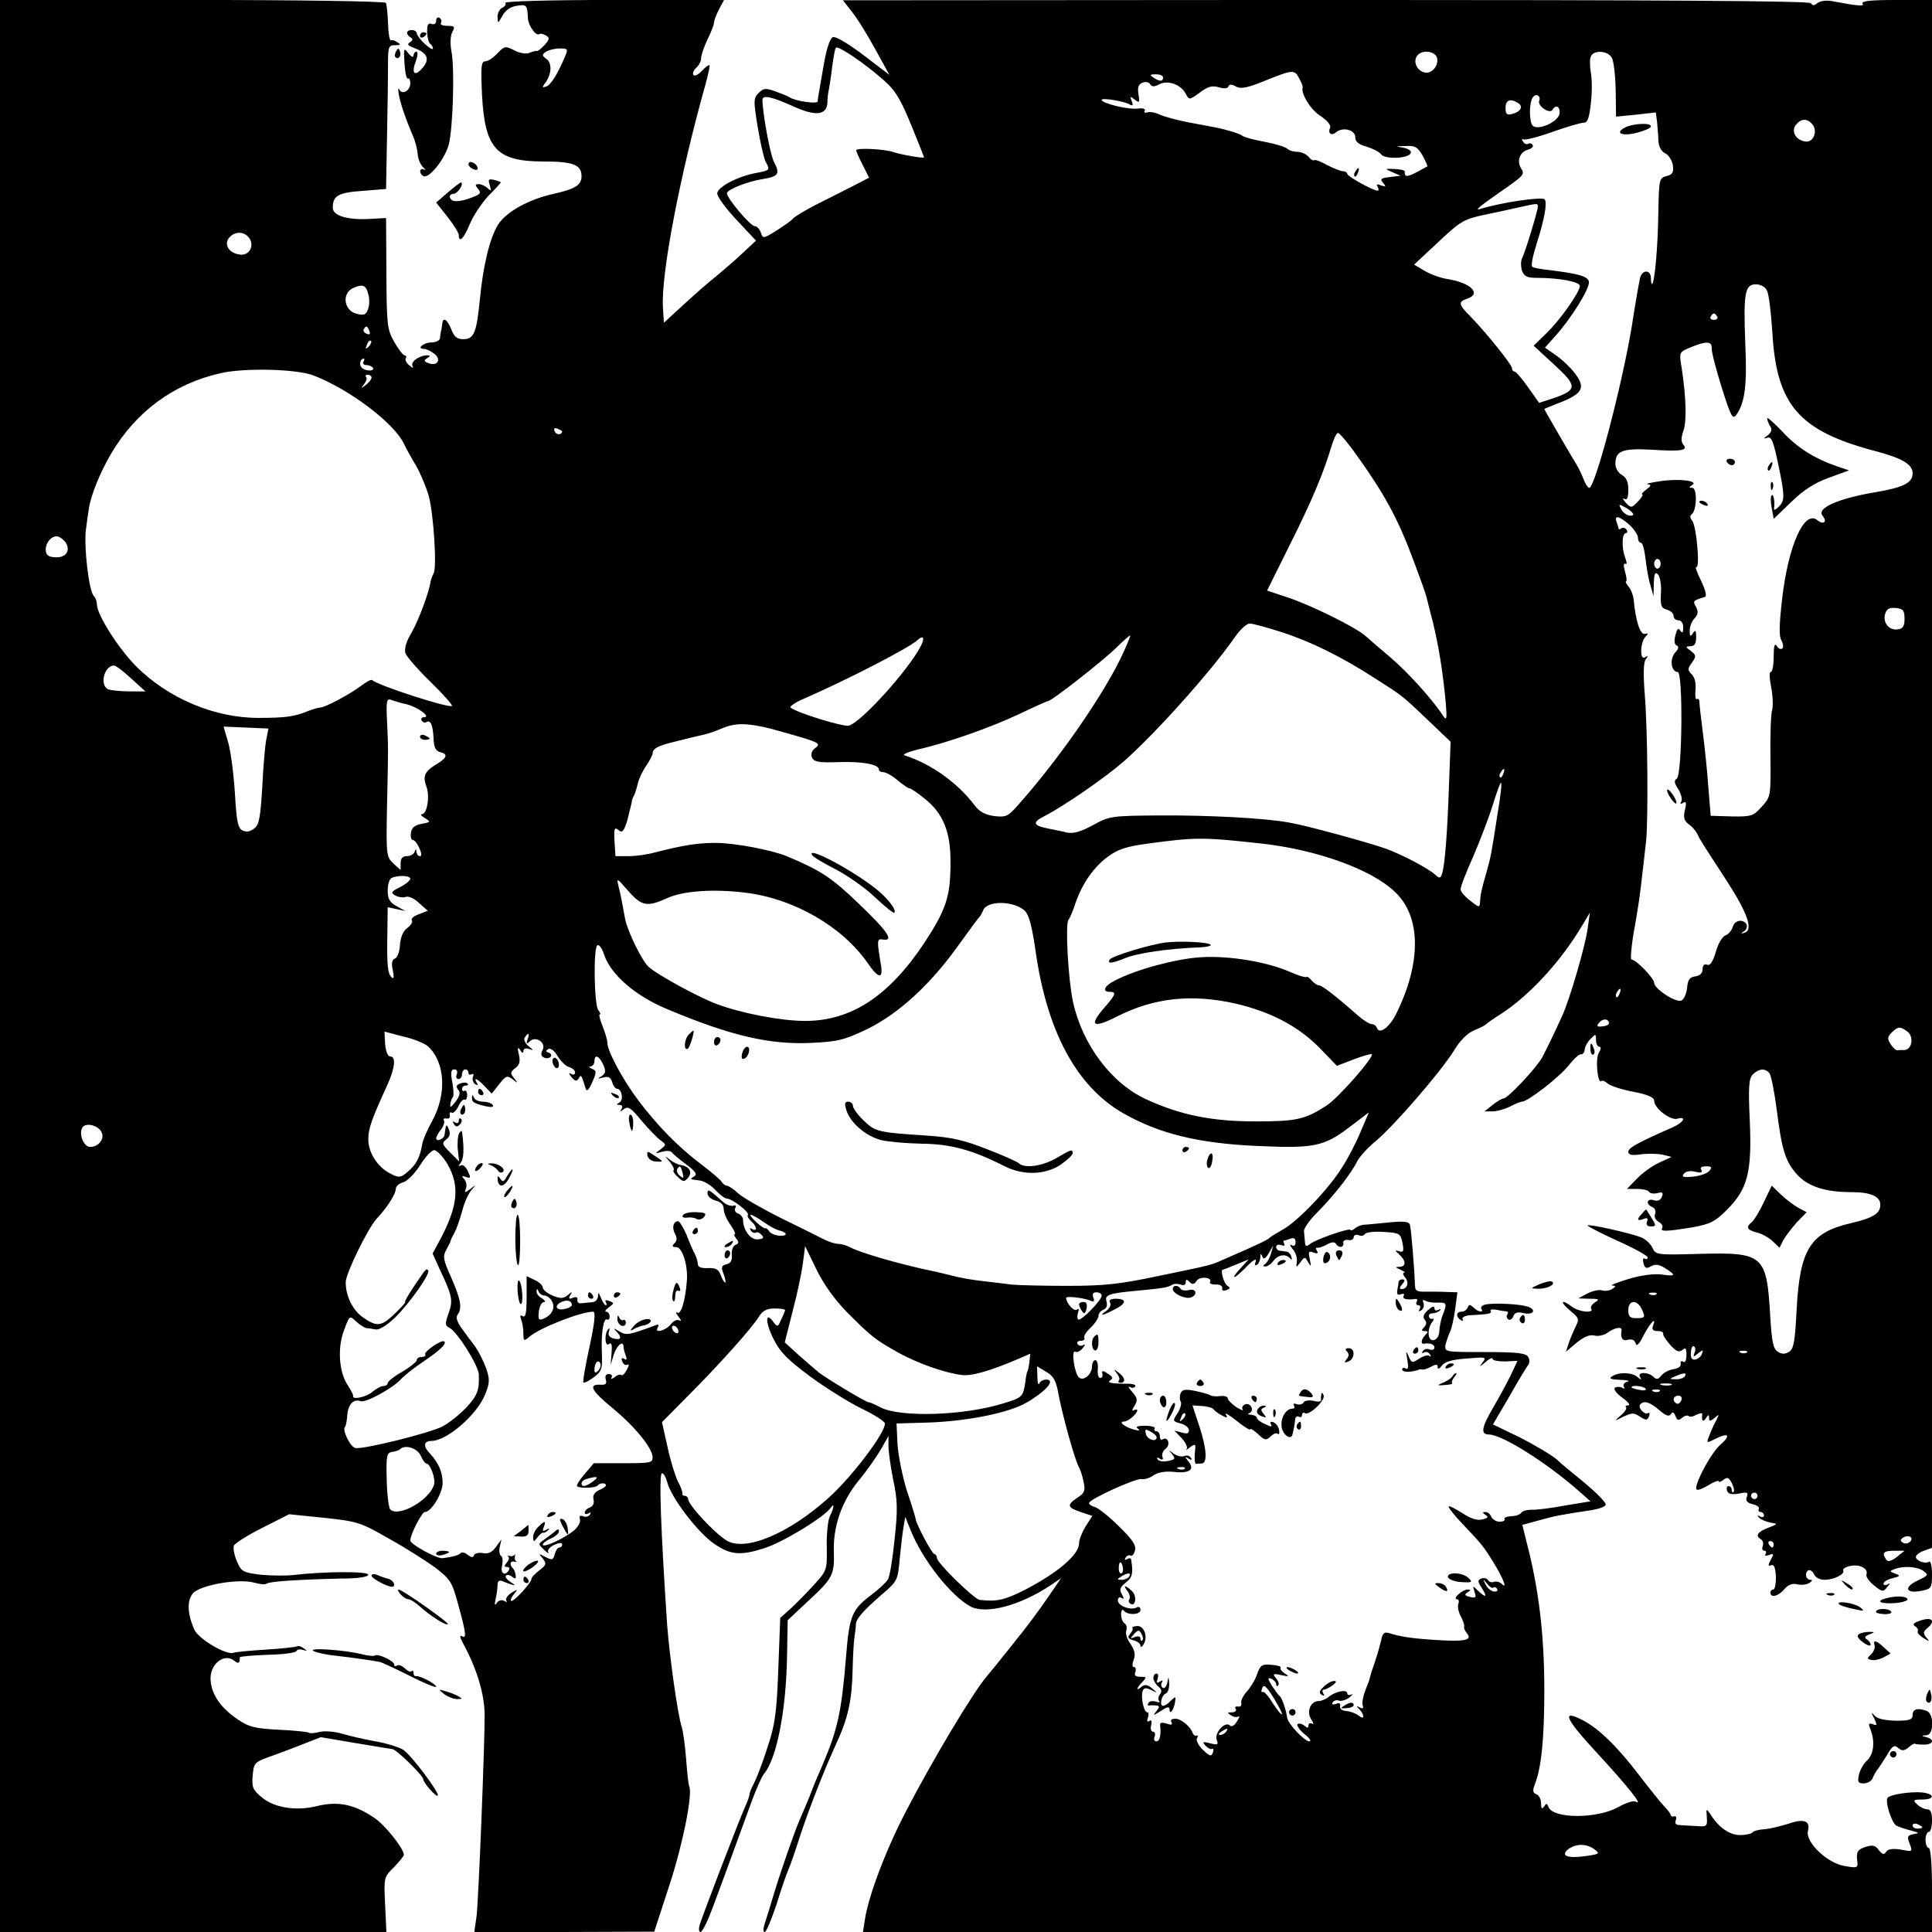 <?xml version="1.0" standalone="no"?>
<!DOCTYPE svg PUBLIC "-//W3C//DTD SVG 20010904//EN"
 "http://www.w3.org/TR/2001/REC-SVG-20010904/DTD/svg10.dtd">
<svg version="1.0" xmlns="http://www.w3.org/2000/svg"
 width="598pt" height="598pt" viewBox="0 0 598 598"
 preserveAspectRatio="xMidYMid meet">
<g transform="translate(0,598) scale(0.1,-0.1)"
fill="#000000" stroke="none">
<path d="M0 2990 l0 -2990 598 0 598 0 -4 85 c-4 83 -4 85 27 115 17 18 31 35
31 39 0 19 -58 92 -91 114 -63 43 -114 53 -181 36 -64 -15 -130 -4 -168 28
-27 22 -31 31 -28 66 3 38 6 42 43 56 22 8 69 25 104 39 l64 25 106 -18 c58
-10 111 -18 116 -19 12 -1 95 -82 95 -93 1 -12 40 -56 45 -51 7 7 -82 126
-107 142 -13 8 -51 20 -85 26 -34 6 -82 17 -105 24 -24 7 -55 9 -70 5 -15 -4
-29 -5 -32 -2 -2 2 -44 7 -93 9 -75 4 -94 9 -127 32 -52 35 -80 75 -84 119 -5
50 41 89 74 62 12 -10 17 -7 16 11 0 3 39 6 86 8 48 1 88 6 90 12 2 5 11 6 20
3 14 -4 14 -3 2 5 -8 6 -17 9 -21 6 -4 -2 -47 -7 -96 -10 -48 -3 -94 -7 -101
-10 -23 -7 -107 43 -120 71 -22 49 -24 90 -5 113 22 26 142 47 191 33 17 -5
33 -6 37 -3 7 7 99 13 232 16 51 0 83 5 83 12 0 11 -139 10 -231 -1 -26 -3
-73 -2 -104 1 -53 7 -58 9 -72 42 -8 19 -12 40 -9 48 3 7 42 32 88 55 l83 42
108 -11 c103 -11 113 -14 200 -64 51 -28 115 -69 144 -90 48 -37 52 -44 72
-117 24 -88 26 -105 10 -95 -7 4 -5 -6 4 -22 42 -77 66 -155 67 -219 1 -84
-19 -582 -25 -627 l-7 -48 278 0 279 1 48 147 c42 129 72 283 60 304 -2 4 -6
40 -9 80 -3 40 -9 87 -14 103 -13 40 -38 222 -45 315 -20 299 -26 470 -16 470
5 0 12 -12 16 -27 11 -47 95 -157 145 -191 51 -35 81 -38 156 -14 57 18 187
97 206 126 12 17 9 -3 -3 -26 -6 -11 -11 -54 -10 -95 1 -73 1 -74 -41 -120
-24 -26 -56 -59 -73 -74 l-30 -27 -6 -159 c-5 -134 -10 -171 -33 -240 -14 -45
-33 -94 -41 -110 -8 -15 -15 -32 -15 -36 0 -5 -6 -23 -14 -40 -18 -40 -131
-334 -140 -364 -4 -13 -3 -23 2 -23 6 0 22 33 37 73 42 112 90 245 120 327 15
41 33 82 40 90 39 46 68 195 71 360 l2 115 64 60 c75 69 81 81 79 151 -3 78
24 156 75 219 25 30 56 74 70 98 l24 42 0 -32 c0 -17 7 -65 15 -105 13 -61 14
-90 4 -182 -6 -60 -15 -117 -21 -125 -5 -9 -27 -29 -49 -46 -62 -46 -70 -66
-80 -189 -14 -174 -26 -229 -74 -341 -12 -27 -30 -70 -39 -95 -10 -25 -23 -54
-28 -66 -15 -33 -57 -152 -82 -234 -12 -41 -26 -85 -30 -97 -4 -13 -4 -23 1
-23 5 0 21 39 37 87 15 49 32 97 37 108 5 11 20 54 33 95 28 86 76 209 113
290 38 81 50 137 52 231 1 46 4 93 6 104 2 11 4 28 4 37 1 17 20 40 82 94 47
40 48 43 54 111 3 32 8 74 11 93 l6 35 16 -40 c37 -93 126 -206 187 -238 48
-24 151 3 245 65 l34 23 -34 -50 c-31 -46 -82 -114 -105 -141 -5 -7 -21 -27
-35 -44 -14 -18 -39 -49 -56 -69 -40 -46 -169 -261 -249 -416 -62 -118 -117
-263 -128 -337 l-6 -38 1655 0 1654 0 0 130 c0 80 -4 130 -10 130 -5 0 -10 11
-10 25 0 14 5 25 10 25 6 0 10 16 10 35 0 25 -4 35 -16 35 -8 0 -22 7 -30 15
-14 13 -12 15 15 15 41 0 40 18 -1 22 -34 3 -95 -6 -105 -16 -10 -9 12 -79 27
-87 8 -4 29 -11 45 -15 26 -7 27 -8 8 -11 -19 -4 -21 -8 -12 -30 9 -25 9 -25
-27 -18 -26 4 -40 2 -46 -7 -7 -10 -11 -9 -23 6 -11 15 -19 16 -42 9 -23 -8
-27 -15 -25 -38 4 -27 3 -28 -37 -21 -55 8 -124 75 -115 109 8 32 -13 39 -64
21 -23 -7 -55 -15 -72 -16 -17 -1 -34 -6 -36 -10 -3 -4 -20 -8 -38 -8 -33 0
-67 24 -93 66 -12 17 -12 16 -10 -11 2 -28 0 -30 -33 -27 -19 1 -43 2 -52 3
-11 0 -15 6 -11 15 3 8 1 14 -5 12 -5 -2 -10 0 -11 5 -1 4 -9 15 -19 25 -10
10 -45 54 -79 98 -66 87 -125 144 -173 169 -69 36 -57 7 46 -104 95 -103 143
-164 116 -147 -6 3 -30 -4 -54 -18 -66 -36 -201 -36 -215 1 -5 12 -7 12 -14 1
-6 -9 -9 -6 -9 10 0 12 -6 25 -14 28 -12 5 -13 11 -5 32 20 51 29 142 29 290
0 171 -17 315 -55 459 l-13 53 51 14 c50 14 71 18 165 32 23 4 42 11 42 17 0
9 -37 45 -93 90 -15 12 -42 34 -59 50 -18 15 -69 45 -114 68 l-83 40 51 87
c27 48 54 92 58 97 5 6 5 17 0 25 -7 12 -35 15 -134 15 -123 0 -125 0 -122 22
3 12 9 30 14 40 5 10 12 42 16 70 l7 53 -33 1 c-18 1 -48 1 -65 1 -25 -1 -33
3 -33 16 -2 53 -12 179 -16 191 -3 10 -19 12 -67 7 -34 -3 -69 -7 -77 -7 -8
-1 -21 -6 -27 -12 -7 -5 -13 -7 -13 -4 0 8 -110 -30 -126 -44 -11 -9 -14 -7
-15 7 -1 11 -2 26 -3 34 0 8 17 33 39 55 51 51 107 122 125 159 8 16 34 44 57
63 57 47 202 215 242 279 20 34 43 56 64 65 17 7 34 15 37 19 3 3 24 18 48 33
87 57 184 162 249 272 l24 40 -7 -50 c-7 -52 -55 -218 -79 -270 -25 -55 -47
-100 -61 -127 -17 -32 -107 -128 -120 -128 -5 0 -20 -9 -34 -20 l-25 -20 25 0
c14 0 38 7 54 15 15 8 32 15 37 15 18 0 118 78 144 112 16 20 33 36 39 35 5
-1 10 5 11 14 0 8 8 23 18 33 16 17 17 16 17 -3 0 -12 5 -21 10 -21 6 0 6 -7
-1 -18 -12 -18 -4 -100 8 -88 3 3 11 -1 18 -7 7 -7 42 -19 79 -26 47 -9 66
-18 66 -28 0 -23 49 -61 71 -56 31 9 21 -11 -13 -26 -109 -48 -138 -64 -138
-76 0 -10 11 -12 39 -8 22 3 52 2 67 -1 l28 -7 -39 -18 c-22 -10 -53 -33 -69
-50 l-30 -31 32 0 c17 0 33 -4 36 -9 3 -5 15 -7 26 -4 16 4 19 2 14 -11 -4
-11 -13 -15 -25 -11 -22 7 -26 -13 -5 -21 8 -3 12 -12 9 -21 -4 -9 1 -19 11
-25 9 -5 14 -13 11 -19 -8 -12 14 -11 93 2 56 10 71 18 107 54 64 64 78 116
71 275 -5 108 -3 132 10 145 19 18 38 19 51 3 5 -7 15 -57 22 -110 16 -128 27
-162 62 -202 33 -38 88 -56 169 -56 60 0 90 -13 90 -39 0 -27 -22 -41 -91 -57
-126 -29 -158 -81 -168 -267 -5 -99 -9 -122 -23 -131 -13 -8 -23 -8 -35 0 -15
9 -19 31 -24 115 -11 184 -21 193 -217 188 -134 -4 -137 -3 -147 18 -5 12 -21
27 -35 33 -33 13 -161 42 -166 37 -2 -2 39 -23 91 -47 52 -23 95 -47 95 -52 0
-5 -4 -7 -9 -4 -5 4 -7 -3 -4 -14 4 -16 9 -18 24 -9 14 7 25 5 44 -7 34 -22
32 -25 -12 -19 -23 3 -64 -2 -103 -14 -36 -11 -58 -20 -50 -20 13 -1 13 -2 0
-11 -8 -5 -23 -7 -32 -4 -9 3 -30 -2 -45 -10 l-28 -15 35 -1 c29 0 32 -2 17
-11 -9 -6 -15 -14 -12 -20 10 -15 -38 -10 -59 6 -34 26 -39 16 -7 -11 29 -24
30 -27 17 -52 -7 -15 -17 -38 -21 -51 l-8 -25 33 28 c23 18 40 26 55 22 12 -3
30 1 41 9 20 15 45 20 43 8 -4 -25 3 -35 20 -30 13 3 21 -1 24 -12 2 -10 11
-2 25 27 21 40 41 59 28 27 -4 -10 1 -15 14 -15 11 0 19 -3 18 -8 -2 -4 8 -19
21 -34 19 -21 27 -25 38 -17 10 9 13 6 13 -15 0 -16 -4 -25 -10 -21 -6 4 -9 1
-8 -7 2 -7 -8 -14 -22 -16 -14 -2 -31 -11 -38 -20 -9 -12 -15 -13 -24 -4 -16
16 -51 16 -42 0 6 -10 4 -10 -7 -1 -15 15 -58 17 -79 3 -11 -7 -5 -10 25 -11
22 -1 32 -3 22 -6 -9 -2 -14 -9 -11 -15 4 -7 2 -8 -4 -4 -7 4 -17 4 -23 1 -6
-4 3 -17 22 -31 18 -13 27 -24 19 -24 -7 0 -11 -3 -7 -6 3 -4 -4 -15 -16 -25
-22 -19 -22 -19 8 -4 26 12 32 13 51 0 19 -12 23 -12 28 1 3 8 2 13 -3 10 -11
-7 -33 18 -24 27 12 13 30 7 59 -18 20 -17 30 -21 36 -12 5 8 9 6 14 -6 5 -14
9 -15 20 -6 8 7 17 9 21 6 3 -4 14 -2 24 4 11 5 19 6 18 2 -3 -20 2 -27 11
-13 8 12 10 12 10 1 0 -11 3 -11 17 0 15 13 15 12 5 -8 -7 -12 -16 -33 -21
-46 -10 -25 -10 -25 20 -10 40 20 47 10 14 -19 -26 -22 -75 -110 -75 -135 0
-8 12 -5 35 8 19 12 35 18 35 14 0 -4 6 -2 14 4 12 10 17 8 26 -9 6 -12 9 -24
6 -28 -3 -3 -6 0 -6 6 0 7 -4 12 -10 12 -5 0 -7 -7 -4 -15 4 -10 15 -12 37 -8
25 5 29 4 24 -10 -5 -12 1 -19 18 -23 14 -3 22 -10 19 -15 -3 -5 0 -9 5 -9 6
0 11 -5 11 -11 0 -5 -6 -7 -12 -3 -9 5 -10 4 -3 -4 6 -6 21 -12 35 -15 24 -4
24 -4 -7 -16 -34 -13 -41 -25 -22 -36 6 -4 8 -13 5 -21 -3 -8 -1 -14 5 -14 6
0 7 -4 4 -10 -4 -6 1 -7 11 -3 14 5 15 3 5 -15 -9 -17 -9 -21 1 -17 9 4 13 -7
15 -35 0 -22 -3 -40 -8 -40 -5 0 -9 -4 -9 -10 0 -17 25 -11 43 11 12 14 26 19
40 15 12 -3 29 -1 37 4 10 7 11 10 3 10 -7 0 -13 7 -13 15 0 8 5 15 10 15 6 0
13 -7 16 -15 4 -8 17 -15 31 -15 30 0 65 18 58 29 -2 5 8 11 23 14 29 6 56 -9
49 -27 -2 -6 8 -21 23 -33 26 -21 29 -21 41 -6 10 12 10 15 2 9 -7 -4 -13 -3
-13 2 0 6 12 13 28 17 24 6 25 8 8 14 -18 7 -18 8 -2 14 28 11 71 8 90 -6 16
-12 14 -14 -20 -30 -43 -21 -35 -41 14 -31 30 6 32 9 32 51 0 24 -4 42 -9 39
-12 -8 -41 3 -41 15 0 5 11 14 25 19 l25 9 0 2396 0 2395 -111 0 c-75 0 -108
-3 -104 -11 7 -10 -12 -8 -98 8 -15 2 -34 0 -42 -7 -9 -8 -15 -8 -20 0 -4 7
-453 10 -1501 10 l-1495 -1 29 -37 c16 -20 48 -72 72 -116 l43 -78 -80 61
c-46 35 -86 59 -95 56 -9 -4 -19 -34 -27 -78 -7 -40 -14 -81 -16 -92 -2 -11
-4 -24 -4 -29 -1 -9 -68 1 -86 12 -5 4 -26 12 -45 19 -30 11 -37 10 -52 -5
-16 -16 -16 -24 -3 -104 8 -48 19 -96 24 -107 15 -28 15 -28 -26 -36 -58 -10
-123 -44 -123 -64 0 -10 27 -47 60 -82 l60 -64 -43 -40 c-23 -22 -60 -53 -80
-70 -21 -16 -66 -56 -100 -87 l-62 -57 -3 46 c-7 100 52 409 132 693 8 30 14
56 12 58 -2 2 -13 -6 -24 -18 -11 -12 -23 -17 -26 -12 -3 5 1 15 9 22 8 7 15
20 15 29 0 10 9 36 20 59 11 22 20 46 20 52 0 6 7 24 15 40 l16 30 -341 0
c-198 0 -339 -4 -336 -9 3 -5 -1 -11 -9 -15 -8 -3 -15 -16 -15 -28 1 -22 1
-22 15 3 9 17 25 28 45 31 30 5 32 2 34 -38 1 -23 24 -56 35 -50 4 3 13 1 21
-4 12 -7 11 -12 -4 -29 -10 -11 -21 -20 -25 -19 -3 1 -13 -2 -23 -6 -9 -4 -29
-1 -46 8 -28 14 -30 14 -52 -9 -13 -14 -30 -25 -38 -25 -13 0 -14 -17 -10
-105 9 -166 45 -205 191 -205 90 0 117 -10 117 -45 0 -28 -19 -40 -86 -55 -77
-17 -146 -55 -172 -95 -26 -41 -47 -128 -57 -235 -10 -100 -18 -120 -51 -120
-19 0 -28 7 -37 30 -12 31 -26 40 -28 18 -1 -7 -2 -17 -4 -23 -1 -5 -3 -16 -3
-22 -1 -7 -13 -13 -26 -13 -25 0 -48 -20 -24 -20 7 0 22 -7 32 -15 24 -18 9
-40 -18 -29 -14 5 -15 9 -4 15 11 7 11 9 0 9 -24 0 -53 -21 -45 -33 4 -7 0 -7
-10 2 -9 7 -14 17 -11 22 3 5 1 9 -4 9 -4 0 -19 19 -32 42 -22 39 -23 52 -24
212 l-1 171 -56 -3 c-66 -3 -109 11 -109 35 0 37 17 47 92 52 l73 6 3 165 c2
91 3 191 3 223 0 52 2 57 22 57 17 0 19 2 7 9 -8 6 -17 8 -20 6 -4 -2 -8 21
-9 52 -1 31 -4 60 -7 64 -3 5 -273 9 -600 9 l-594 0 0 -2990z m2735 2742 c36
-31 52 -58 85 -138 22 -54 40 -99 40 -101 0 -4 -70 8 -94 16 -27 10 -116 14
-116 6 0 -3 9 -24 20 -45 l20 -40 -52 -27 c-29 -15 -80 -40 -113 -57 -33 -17
-64 -36 -70 -42 -5 -7 -29 -23 -52 -38 -40 -25 -42 -25 -48 -6 -4 11 -12 20
-19 20 -13 0 -86 86 -86 102 0 11 65 37 112 44 48 8 53 16 34 52 -12 22 -36
153 -36 193 0 16 28 10 93 -19 71 -33 106 -29 108 10 0 13 2 32 5 43 2 11 7
43 10 70 4 28 8 53 11 57 5 9 87 -46 148 -100z m-987 71 c-24 -56 -44 -87 -58
-91 -12 -4 -12 -2 -4 9 21 27 24 62 6 76 -15 11 -15 14 -2 23 8 5 27 10 42 10
26 0 27 -1 16 -27z m2699 1 c8 -22 -10 -49 -32 -49 -10 0 -22 7 -28 16 -15 24
-1 49 28 49 15 0 28 -7 32 -16z m542 -3 c6 -10 11 -56 12 -101 l1 -81 62 6 61
7 4 -29 c1 -15 4 -41 4 -58 1 -19 9 -34 22 -40 11 -6 21 -23 23 -37 3 -22 -2
-29 -20 -33 -22 -6 -23 -10 -25 -108 -1 -106 -11 -218 -19 -226 -2 -2 -4 5 -4
17 0 29 -28 28 -34 0 -3 -13 -15 -81 -26 -153 -32 -188 -113 -495 -131 -495
-4 0 -12 12 -18 28 -6 15 -15 34 -20 42 -14 22 -101 172 -101 174 0 1 23 10
51 21 68 27 77 46 44 89 -14 19 -41 44 -60 57 l-33 23 33 37 c48 53 107 148
103 167 -3 17 -33 25 -122 36 -27 3 -51 7 -53 10 -5 4 1 32 13 71 24 74 34
129 25 138 -9 9 -136 -10 -200 -30 -17 -5 -3 7 57 49 81 56 82 58 70 77 -14
23 -4 51 22 58 11 3 17 9 14 14 -3 5 -9 7 -14 4 -5 -3 -12 0 -16 7 -4 7 -4 10
0 7 4 -4 44 6 89 22 45 16 89 29 98 29 13 0 18 14 23 60 4 33 4 75 0 95 -3 19
-4 42 0 50 8 21 53 19 65 -4z m-968 -63 c7 -13 12 -25 11 -28 -6 -19 24 -69
54 -88 21 -14 34 -29 31 -37 -8 -18 4 -27 19 -14 21 17 59 7 59 -16 0 -14 10
-22 35 -29 19 -6 40 -16 45 -24 13 -16 87 -13 92 5 2 6 -8 13 -24 16 -25 4
-24 4 7 5 29 2 38 -3 53 -29 10 -18 16 -33 15 -34 -2 -1 -18 -10 -35 -19 -29
-15 -36 -14 -35 4 0 3 -14 6 -31 7 -32 1 -32 1 -7 -10 l25 -11 -33 -4 c-28 -3
-31 -6 -21 -18 10 -12 9 -13 -6 -8 -13 5 -16 4 -11 -4 4 -7 4 -12 0 -12 -14 0
-94 44 -94 52 0 4 -6 8 -13 8 -7 0 -29 9 -49 19 -19 11 -38 18 -40 15 -3 -2
-11 2 -18 11 -7 8 -22 15 -34 15 -12 0 -26 4 -32 10 -5 5 -37 15 -69 21 -33 6
-64 14 -70 19 -9 7 -49 19 -85 26 -8 2 -44 8 -80 15 -36 7 -76 18 -90 24 -14
7 -31 10 -39 7 -8 -2 -11 0 -8 5 4 6 -5 9 -21 7 -29 -4 -112 16 -112 27 0 7
71 -4 88 -15 8 -5 10 -1 5 11 -6 15 -5 16 9 5 15 -12 16 -10 12 16 -4 22 0 31
12 36 10 4 21 2 24 -5 6 -8 13 -8 28 0 26 14 67 0 82 -29 11 -20 11 -20 43 3
25 19 38 23 59 17 17 -5 28 -4 30 2 3 8 10 8 24 0 15 -8 35 -4 89 18 87 35 92
35 106 8z m-421 2 c0 -13 -11 -13 -30 0 -12 8 -11 10 8 10 12 0 22 -4 22 -10z
m1164 -73 c-5 -15 33 -41 41 -27 11 18 25 10 22 -12 -4 -25 -64 -52 -82 -38
-12 10 -13 69 -1 88 9 15 27 6 20 -11z m-65 -6 c17 -11 8 -27 -19 -34 -16 -4
-20 0 -20 19 0 25 15 30 39 15z m911 -66 c17 -21 3 -57 -22 -53 -30 4 -45 32
-29 52 17 20 35 20 51 1z m-850 -254 c0 -14 -40 -144 -49 -161 -4 -8 -4 -25 0
-38 7 -18 16 -22 47 -22 67 0 132 -12 132 -25 0 -19 -62 -107 -104 -147 l-39
-38 64 -59 c72 -66 72 -78 -4 -104 l-43 -14 -34 48 c-19 27 -38 49 -42 49 -5
0 -8 5 -8 10 0 12 -84 115 -131 163 -34 34 -36 43 -9 52 47 15 14 49 -58 61
-22 3 -55 15 -73 26 l-32 19 74 69 c68 64 78 71 143 85 39 8 89 19 111 24 54
12 55 12 55 2z m-3990 -96 c19 -23 3 -57 -27 -53 -34 4 -51 31 -34 52 17 20
45 21 61 1z m370 -176 c4 -13 4 -34 -1 -46 -6 -18 -13 -20 -36 -14 -38 10 -46
62 -11 79 31 14 41 10 48 -19z m4329 12 c6 -10 13 -70 17 -132 13 -222 82
-302 314 -364 88 -23 120 -42 120 -70 0 -30 -29 -44 -118 -59 -112 -19 -180
-49 -161 -72 16 -19 4 -30 -16 -14 -40 33 -90 -78 -109 -245 -9 -78 -10 -115
-2 -127 5 -9 7 -21 3 -25 -5 -4 -12 -1 -17 7 -7 11 -10 1 -10 -32 0 -27 -4
-48 -9 -48 -5 0 -4 -20 1 -46 5 -25 7 -57 3 -72 -4 -15 -6 -81 -5 -147 1 -119
1 -121 -27 -152 -26 -29 -32 -31 -93 -30 l-65 2 -7 85 c-3 47 -11 123 -17 170
-6 47 -11 91 -11 98 0 7 -4 11 -8 8 -4 -2 -6 10 -4 28 2 20 -2 39 -11 48 -14
14 -14 18 0 37 14 20 13 23 -3 36 -18 13 -18 14 -1 15 12 0 17 8 17 28 0 21
-2 24 -10 12 -8 -12 -10 -10 -10 8 0 13 7 30 15 38 11 12 12 20 5 35 -11 19
-10 20 26 31 8 2 4 19 -11 51 -13 26 -19 45 -15 42 13 -8 1 126 -12 143 -7 8
-8 16 -2 20 16 11 18 82 2 82 -11 0 -11 2 0 9 21 13 -45 21 -103 11 -27 -4
-43 -8 -35 -9 12 -1 11 -5 -4 -16 -11 -8 -17 -15 -13 -15 4 0 -1 -10 -13 -22
-20 -21 -21 -21 -38 -4 -9 11 -11 16 -4 12 8 -5 12 3 12 28 0 25 -6 38 -20 46
-11 6 -20 21 -20 34 0 41 22 49 113 44 93 -6 113 -2 97 16 -7 9 -7 22 1 44 10
30 8 102 -6 194 -8 48 -8 48 28 63 48 20 66 19 65 -2 -1 -10 13 -65 31 -122
29 -92 34 -101 46 -84 26 37 33 92 27 221 -6 156 -1 182 33 182 14 0 29 -8 34
-19z m-154 -81 c3 -5 -1 -10 -10 -10 -9 0 -13 5 -10 10 3 6 8 10 10 10 2 0 7
-4 10 -10z m-4172 -44 c4 -10 1 -13 -8 -9 -8 3 -12 9 -9 14 7 12 11 11 17 -5z
m-2 -49 c-10 -9 -11 -8 -5 6 3 10 9 15 12 12 3 -3 0 -11 -7 -18z m-16 -47 c-3
-5 1 -10 9 -10 8 0 17 -4 20 -8 8 -13 -28 -11 -36 2 -7 10 -2 26 8 26 3 0 2
-4 -1 -10z m-155 -42 c112 -43 251 -148 281 -213 5 -11 21 -40 36 -65 14 -24
32 -67 40 -95 15 -54 26 -223 15 -240 -3 -5 -7 -16 -9 -24 -5 -35 -37 -120
-59 -159 -17 -28 -23 -50 -19 -64 4 -11 39 -51 78 -89 39 -38 68 -71 66 -74
-9 -8 -231 64 -247 80 -3 3 -19 -6 -36 -19 -35 -26 -110 -66 -125 -66 -5 0
-22 -5 -38 -11 -41 -17 -69 -21 -151 -21 -137 -1 -283 61 -382 161 -55 56
-120 159 -120 190 0 9 -4 21 -10 27 -15 15 -31 155 -24 205 3 24 7 53 9 64 6
42 35 113 69 171 77 130 193 216 339 249 74 17 235 13 287 -7z m180 -7 c0 -5
-8 -15 -17 -22 -16 -12 -17 -12 -6 2 7 9 10 19 6 22 -3 4 -1 7 5 7 7 0 12 -4
12 -9z m590 -166 c0 -12 -19 -12 -23 0 -4 9 -1 12 9 8 7 -3 14 -7 14 -8z
m2447 -57 c97 -134 138 -208 189 -345 19 -51 37 -100 39 -110 3 -10 11 -45 20
-78 19 -79 31 -155 40 -250 4 -50 3 -57 -8 -41 -32 50 -110 136 -163 181 -32
27 -67 57 -78 67 -29 26 -164 93 -238 118 l-66 22 68 137 c69 137 108 230 131
309 7 23 16 42 20 42 5 0 25 -24 46 -52z m867 -197 c4 -5 -1 -8 -10 -7 -9 1
-21 10 -26 20 -9 16 -7 16 10 7 12 -6 23 -15 26 -20z m-10 -36 c14 -13 26 -31
26 -40 0 -8 4 -15 9 -15 5 0 11 -21 14 -47 3 -27 9 -64 15 -83 l10 -35 1 40
c1 30 4 36 13 27 6 -6 11 -32 9 -58 -2 -39 1 -46 18 -51 12 -3 21 -12 21 -19
0 -8 7 -14 15 -14 9 0 15 -9 15 -22 0 -17 -3 -19 -9 -10 -6 10 -10 6 -15 -14
-5 -18 -3 -30 4 -32 7 -3 6 -10 -5 -22 -18 -20 -12 -60 8 -60 17 0 14 -319 -3
-330 -9 -6 -8 -14 5 -33 9 -15 13 -32 9 -38 -5 -8 -3 -9 6 -4 9 6 11 0 5 -23
-5 -23 -2 -33 13 -44 10 -7 21 -20 25 -28 8 -18 14 -27 94 -150 63 -98 80
-149 53 -157 -12 -4 -13 -3 -1 5 7 5 10 15 7 21 -11 18 -37 13 -43 -9 -3 -10
-13 -22 -22 -25 -9 -3 -23 -25 -30 -51 -9 -31 -18 -44 -27 -40 -9 3 -14 -2
-14 -14 0 -12 -8 -20 -22 -22 -18 -2 -24 -11 -26 -36 -2 -18 -10 -36 -18 -39
-18 -7 -84 37 -84 55 0 14 -56 72 -70 72 -4 0 -1 33 5 73 17 95 22 131 29 197
4 30 8 73 11 95 7 65 5 352 -4 455 -5 65 -4 100 3 109 8 11 8 13 -1 7 -9 -5
-13 1 -13 21 0 16 6 35 13 42 10 10 9 12 -2 9 -14 -3 -28 39 -34 103 -1 14 -8
34 -16 43 -7 9 -11 16 -8 16 3 0 2 14 -3 30 -5 19 -5 28 1 25 5 -4 5 4 -1 20
-11 30 -10 75 3 75 4 0 5 5 2 10 -4 6 -11 8 -16 5 -5 -4 -9 -4 -9 -1 0 2 -3
11 -6 20 -9 23 9 19 40 -9z m-4844 -50 c20 -25 8 -50 -25 -50 -21 0 -31 5 -33
18 -4 21 14 47 33 47 7 0 18 -7 25 -15z m4940 -70 c0 -8 -4 -15 -10 -15 -5 0
-10 7 -10 15 0 8 5 15 10 15 6 0 10 -7 10 -15z m755 -170 c0 -23 -5 -31 -21
-33 -27 -4 -47 21 -39 48 5 16 14 20 33 18 23 -2 27 -8 27 -33z m-1930 -41
c91 -29 188 -77 290 -143 88 -56 84 -53 166 -131 l69 -66 -5 -134 c-5 -150
-13 -246 -21 -273 -5 -16 -8 -17 -22 -4 -26 22 -103 62 -152 80 -53 19 -250
73 -300 81 -75 14 -252 23 -400 22 -151 -1 -156 -2 -207 -30 -37 -20 -60 -27
-80 -23 -15 4 -43 9 -61 13 -45 9 -47 19 -9 38 59 30 189 120 245 169 102 90
273 282 345 386 16 23 36 41 45 41 10 0 53 -12 97 -26z m-496 -81 c-60 -123
-194 -316 -318 -455 -31 -35 -37 -38 -73 -34 -28 4 -46 13 -61 33 -54 71 -134
128 -217 155 -8 3 10 10 40 18 90 20 226 68 315 110 46 22 86 40 89 40 11 0
169 124 211 165 22 22 42 39 43 38 2 -1 -11 -32 -29 -70z m-620 35 c-40 -75
-181 -231 -221 -244 -16 -5 -163 40 -181 56 -4 3 16 17 45 29 135 59 322 156
347 179 19 18 25 8 10 -20z m-2443 -98 l44 -40 -49 0 c-27 0 -56 3 -65 6 -29
11 -14 74 17 74 6 0 29 -18 53 -40z m853 -80 c35 -9 77 -40 53 -40 -7 0 -10
-5 -7 -10 4 -6 10 -8 15 -5 13 8 20 -10 22 -51 1 -26 6 -38 20 -42 26 -6 22
-18 -12 -38 -36 -22 -42 -37 -30 -69 11 -30 2 -85 -14 -85 -6 0 -2 -6 9 -12
19 -12 18 -13 -10 -18 -21 -4 -31 -12 -33 -28 -2 -12 1 -22 6 -22 5 0 14 -11
20 -25 7 -15 8 -25 2 -25 -6 0 -10 6 -11 13 0 10 -2 10 -6 0 -2 -7 -13 -13
-24 -13 -13 0 -19 -7 -19 -22 l0 -21 -23 21 c-21 20 -22 26 -19 179 4 188 4
170 0 261 -3 61 -1 71 12 66 8 -3 30 -10 49 -14z m1125 -75 c33 -9 83 -23 109
-31 42 -14 46 -17 31 -29 -11 -7 -15 -19 -11 -29 6 -14 19 -17 79 -15 76 3
128 -7 128 -22 0 -5 6 -9 14 -9 8 0 28 -11 44 -25 17 -14 33 -25 37 -25 4 0
25 -14 47 -32 57 -45 81 -103 80 -198 0 -105 -13 -144 -80 -247 -110 -166
-227 -243 -370 -243 -73 0 -194 23 -270 51 -56 20 -186 91 -214 116 -21 19
-65 109 -73 148 -11 60 -13 71 -20 100 -7 29 -7 29 29 -12 42 -48 59 -51 121
-23 50 23 145 29 242 17 150 -18 300 -105 378 -217 35 -51 50 -52 41 -2 -12
72 -12 77 7 74 36 -6 14 26 -75 111 -84 81 -118 103 -223 147 -46 19 -161 41
-219 41 -58 0 -101 -7 -191 -30 -22 -6 -58 -11 -80 -11 l-40 0 -3 46 c-2 40 0
45 12 35 12 -10 17 -5 28 31 6 24 12 48 13 53 0 6 3 15 6 20 4 6 9 23 13 39 4
17 16 42 27 57 10 15 19 32 19 37 0 14 15 23 59 34 20 5 45 11 56 14 11 3 31
7 43 10 13 3 38 11 55 19 43 18 77 18 151 0z m-1559 -30 c-4 -16 -10 -83 -13
-148 -6 -100 -10 -121 -26 -132 -13 -10 -24 -11 -36 -5 -14 7 -18 30 -23 117
-4 59 -13 130 -21 156 l-14 48 70 -3 69 -3 -6 -30z m3828 -110 c-3 -9 -8 -14
-10 -11 -3 3 -2 9 2 15 9 16 15 13 8 -4z m-18 -126 c-20 -129 -20 -128 -34
-179 -16 -55 -19 -70 -20 -93 -1 -17 -4 -16 -30 5 -17 13 -30 28 -30 35 -1 7
17 53 39 102 21 49 49 122 61 161 12 39 23 69 25 67 3 -2 -2 -46 -11 -98z
m-730 -90 c171 -19 340 -80 412 -149 83 -77 83 -223 2 -383 -21 -39 -50 -59
-57 -39 -2 7 -9 12 -16 12 -7 0 -26 12 -42 26 -69 61 -112 94 -121 94 -6 0
-16 7 -23 15 -7 9 -15 14 -17 11 -3 -2 -23 4 -46 14 -73 33 -194 53 -282 47
-77 -5 -199 -38 -264 -72 -33 -16 -41 -35 -16 -35 21 0 19 -8 -15 -47 -51 -58
-39 -68 38 -29 115 58 230 70 365 40 108 -25 193 -69 259 -135 l56 -58 52 20
c29 11 54 18 56 16 8 -8 -103 -135 -140 -159 -67 -43 -92 -49 -220 -49 -133 0
-230 19 -335 67 -110 49 -201 170 -230 304 -15 71 -24 239 -14 253 5 6 15 30
22 52 21 61 57 112 101 144 31 23 58 31 123 40 149 20 171 20 352 0z m-2635
-109 c0 -5 -14 -17 -32 -26 -28 -14 -29 -17 -14 -26 9 -5 24 -7 32 -4 8 3 27
-5 41 -19 l27 -24 -28 -11 c-15 -5 -25 -14 -21 -19 3 -5 -4 -16 -14 -23 -13
-9 -21 -28 -23 -52 -1 -21 -8 -41 -16 -43 -9 -4 -11 -15 -6 -37 4 -21 3 -28
-4 -21 -12 12 -15 36 -13 139 l1 78 28 -6 27 -6 -27 15 c-22 12 -28 23 -28 49
0 19 6 37 13 39 21 9 57 7 57 -3z m1902 -99 c13 -13 22 -47 33 -122 35 -251
127 -422 272 -505 111 -63 232 -93 414 -101 174 -8 206 -2 283 56 l63 48 -26
-61 c-14 -34 -40 -84 -58 -111 -41 -66 -139 -168 -183 -191 -19 -11 -37 -22
-40 -25 -5 -6 -40 -23 -135 -64 -50 -22 -33 -18 -207 -54 -123 -26 -170 -31
-285 -31 -76 0 -154 2 -173 4 -19 3 -60 7 -90 11 -30 3 -73 11 -95 17 -22 5
-47 12 -55 13 -106 22 -230 58 -262 76 -10 5 -25 9 -34 9 -9 0 -28 6 -42 13
-15 8 -76 38 -135 67 -60 30 -119 64 -133 77 -14 13 -29 23 -34 23 -5 0 -13 6
-17 13 -4 6 -34 32 -65 55 -71 54 -134 119 -193 197 -48 64 -95 152 -95 177 0
9 -7 32 -15 52 -8 20 -12 36 -9 36 4 0 2 6 -4 13 -13 16 -16 193 -3 201 5 4
15 -10 21 -29 20 -61 97 -128 194 -168 197 -83 318 -111 447 -105 84 4 102 9
174 43 97 48 195 138 280 257 33 46 62 85 65 88 4 3 9 13 13 22 11 31 94 31
129 -1z m1841 -256 c-3 -9 -8 -14 -10 -11 -3 3 -2 9 2 15 9 16 15 13 8 -4z
m-33 -93 c0 -4 -9 -8 -21 -9 -17 -2 -18 1 -9 12 12 14 30 12 30 -3z m924 -25
c21 -16 14 -57 -10 -57 -8 0 -17 0 -21 -1 -5 0 -14 8 -21 19 -11 17 -10 22 3
36 20 19 26 20 49 3z m-4580 -45 c54 -49 60 -148 13 -233 -14 -25 -28 -57 -30
-70 -7 -41 -18 -63 -44 -85 -23 -20 -28 -20 -54 -7 -40 20 -69 65 -69 106 0
34 10 62 59 169 24 53 27 88 9 88 -8 0 -14 16 -16 39 l-2 38 57 -15 c32 -7 66
-21 77 -30z m309 21 c-5 -14 -3 -16 7 -6 19 18 52 -5 39 -28 -6 -12 -4 -19 6
-23 8 -3 17 -1 20 4 3 4 0 10 -7 12 -9 3 -9 6 -1 11 7 4 19 -5 29 -22 10 -16
26 -32 36 -34 10 -3 18 -10 18 -17 0 -6 -5 -8 -12 -4 -9 5 -8 2 1 -10 11 -13
16 -14 22 -4 8 13 8 13 22 -32 3 -10 10 -3 20 20 14 32 14 36 -1 42 -9 4 -11
7 -4 7 6 1 12 8 12 16 0 23 14 18 27 -10 9 -21 8 -27 -5 -36 -14 -8 -13 -9 5
-4 16 4 23 1 28 -15 3 -11 10 -20 15 -20 14 0 21 -33 8 -42 -11 -6 -10 -8 0
-8 8 0 10 -5 6 -12 -6 -10 -5 -10 7 -1 13 10 22 4 54 -35 22 -26 48 -53 59
-61 19 -14 19 -14 0 -29 -18 -13 -18 -14 5 -7 13 4 26 3 30 -1 3 -5 23 -22 45
-38 29 -22 35 -31 25 -37 -15 -9 -15 -9 18 -13 13 -2 34 -15 47 -29 14 -15 30
-27 36 -27 16 0 70 -42 65 -50 -3 -4 2 -13 10 -20 18 -15 20 -34 3 -24 -7 4
-8 3 -4 -5 4 -6 11 -9 16 -6 4 3 12 -1 18 -8 8 -9 4 -12 -13 -13 -22 -2 -45
29 -45 60 0 8 -7 17 -16 20 -8 3 -12 11 -8 17 4 7 1 10 -6 7 -8 -2 -22 3 -31
11 -45 40 -49 43 -49 27 0 -9 11 -18 25 -22 16 -4 25 -13 25 -26 0 -11 9 -33
21 -49 11 -16 17 -29 13 -29 -3 0 -1 -6 5 -14 9 -10 8 -15 -2 -19 -8 -3 -13
-16 -12 -30 2 -18 -3 -27 -16 -30 -16 -4 -18 -9 -9 -31 5 -14 7 -26 5 -26 -3
0 -10 11 -14 23 -7 19 -16 23 -40 22 -20 -1 -31 3 -31 12 0 7 -4 21 -9 31 -5
9 -17 36 -26 60 -10 23 -22 42 -26 42 -15 0 -20 -20 -10 -38 7 -13 7 -22 -1
-30 -9 -9 -8 -12 5 -12 19 0 37 -57 33 -105 -5 -62 -18 -105 -30 -98 -6 4 -4
-2 4 -12 8 -10 10 -16 3 -12 -6 4 -18 -1 -25 -10 -15 -21 -55 -32 -42 -12 5 8
2 11 -7 7 -84 -31 -90 -32 -112 -19 -18 11 -20 11 -9 0 18 -19 15 -28 -9 -22
-13 4 -18 11 -14 22 3 8 2 12 -2 7 -13 -12 -11 -57 2 -46 8 6 10 -2 8 -28 l-3
-37 10 33 c10 29 30 45 30 23 0 -5 3 -17 7 -27 4 -12 3 -15 -5 -10 -8 5 -10 2
-6 -8 3 -9 11 -13 16 -10 6 4 5 -4 -2 -16 -6 -12 -14 -19 -17 -16 -4 3 -13 0
-21 -7 -9 -6 -13 -7 -9 -1 3 6 0 11 -9 11 -9 0 -12 -7 -9 -17 4 -13 0 -17 -16
-16 -39 2 -29 -18 34 -70 70 -57 127 -126 127 -155 0 -17 -8 -18 -91 -18 l-91
0 -28 -33 c-16 -18 -26 -35 -24 -38 8 -8 59 -6 65 3 4 5 13 7 20 5 9 -4 5 -10
-12 -18 -19 -8 -25 -18 -22 -31 3 -11 -1 -21 -11 -25 -9 -3 -16 -10 -16 -16 0
-5 5 -6 12 -2 7 4 8 3 4 -4 -4 -6 -13 -9 -21 -5 -10 3 -13 1 -10 -9 3 -8 -5
-23 -17 -34 -28 -24 -98 -57 -98 -45 0 4 11 13 25 19 14 6 25 16 25 22 0 8 -4
8 -12 0 -7 -6 -22 -17 -33 -25 -20 -14 -20 -14 -1 -32 10 -10 16 -13 13 -7 -4
6 5 16 18 22 15 7 25 8 25 2 0 -6 -4 -10 -9 -10 -5 0 -11 -9 -14 -21 -5 -18
-8 -19 -29 -8 -21 11 -22 11 -8 -5 12 -16 11 -20 -10 -36 -14 -11 -25 -22 -25
-27 0 -12 -57 -74 -63 -68 -3 2 1 12 9 21 13 16 12 16 -8 4 -12 -8 -19 -18
-16 -24 4 -5 1 -6 -7 -1 -7 4 -16 2 -22 -6 -7 -10 -8 -7 -4 11 3 14 6 33 6 44
0 12 5 16 15 12 36 -15 48 -16 27 -4 -12 8 -20 17 -16 21 4 4 13 2 20 -4 9 -7
12 -6 10 5 -1 9 -5 19 -9 22 -11 12 -8 24 6 20 6 -1 9 -1 5 1 -4 2 -6 10 -4
16 1 7 1 9 -1 5 -2 -4 -10 -6 -16 -4 -7 1 -8 1 -4 -2 4 -2 3 -10 -4 -18 -9
-11 -9 -14 0 -14 7 0 9 -4 6 -10 -12 -20 -27 -10 -21 14 3 14 2 27 -3 30 -5 3
-7 16 -4 29 l5 22 -17 -23 c-12 -17 -25 -23 -41 -19 -13 2 -25 -1 -27 -7 -3
-8 -8 -7 -19 1 -8 7 -18 10 -22 6 -6 -7 -25 -12 -56 -16 -18 -2 -100 43 -100
55 0 19 36 88 45 88 20 0 55 58 55 90 0 34 -13 63 -41 93 -20 21 -17 37 6 37
48 0 142 81 167 145 14 35 14 46 3 79 -8 22 -23 52 -34 68 -12 15 -31 41 -43
58 -14 20 -18 33 -11 42 14 19 9 47 -21 115 -24 53 -26 64 -15 84 7 13 14 26
14 29 0 3 6 14 12 25 6 11 16 40 23 65 6 25 19 54 28 65 16 19 16 19 -2 5 -18
-13 -19 -13 -14 1 4 9 1 22 -5 29 -9 10 -8 12 5 7 15 -5 16 -3 6 18 -6 14 -16
21 -22 18 -8 -5 -8 -3 0 8 9 12 11 40 5 89 -1 12 -3 12 -10 2 -4 -8 -6 -30 -4
-50 l4 -37 -28 28 c-25 25 -26 29 -12 40 11 8 14 18 8 32 -7 18 -9 15 -13 -17
-1 -13 -26 -24 -26 -11 0 4 7 17 15 27 8 10 12 23 9 28 -3 5 0 7 8 6 7 -2 12
3 10 10 -1 8 1 11 6 8 5 -3 14 6 21 20 6 14 15 23 19 20 4 -2 8 4 8 14 0 10
-4 16 -8 14 -4 -3 -8 0 -8 5 0 6 5 11 12 11 6 0 9 3 5 6 -3 4 -14 4 -23 0 -12
-4 -13 -10 -6 -19 8 -9 5 -19 -8 -37 -14 -18 -18 -20 -16 -8 1 10 5 20 8 23 3
3 2 23 -2 45 -6 30 -4 40 6 40 8 0 11 -6 8 -15 -4 -8 -1 -15 5 -15 6 0 11 7
11 15 0 8 5 15 10 15 6 0 10 -5 10 -11 0 -5 4 -7 10 -4 5 3 7 0 4 -8 -3 -8 0
-18 7 -23 8 -4 10 -3 5 4 -12 20 2 13 24 -10 l22 -23 23 29 c21 27 25 28 42
15 17 -13 17 -13 4 4 -12 15 -12 19 4 31 13 10 16 20 11 42 -5 21 -4 25 4 14
6 -10 10 -11 10 -3 0 7 7 10 18 6 15 -5 14 -4 -2 9 -10 8 -16 20 -12 26 11 18
16 14 9 -5z m-1320 -285 c13 -20 -6 -48 -34 -48 -20 0 -36 40 -24 60 10 16 46
8 58 -12z m1072 -101 c39 -68 33 -131 -26 -240 l-20 -37 24 -53 c37 -78 40
-93 25 -133 -11 -32 -11 -37 5 -45 24 -14 88 -116 89 -143 2 -49 -4 -65 -39
-103 -21 -22 -54 -48 -73 -58 -40 -21 -247 -72 -270 -67 -16 3 -42 57 -32 66
3 3 6 20 7 37 3 33 20 50 41 42 16 -6 101 41 125 68 9 10 40 35 70 55 53 36
72 55 64 62 -7 7 -64 -32 -59 -40 3 -4 -2 -8 -10 -8 -9 0 -16 -4 -16 -10 0 -5
-20 -21 -45 -36 -25 -14 -45 -30 -45 -35 0 -5 -6 -9 -13 -9 -7 0 -22 -8 -33
-17 -18 -17 -65 -27 -61 -14 1 3 -7 19 -17 34 -27 40 -32 116 -11 170 17 46
17 46 38 26 11 -10 26 -19 31 -20 6 0 19 -2 29 -4 11 -2 35 13 61 38 47 47
110 137 101 145 -6 6 -4 9 -44 -50 -18 -27 -30 -48 -27 -48 3 0 -11 -16 -31
-35 -42 -41 -56 -43 -99 -13 -32 22 -54 66 -54 109 0 27 68 166 96 197 32 34
59 76 59 92 0 8 10 17 22 20 12 3 36 26 53 53 16 26 36 47 44 47 8 0 27 -20
41 -43z m3906 -21 c-7 -8 -29 -16 -51 -18 -30 -3 -36 -1 -28 9 6 8 20 10 36 6
17 -4 23 -2 18 6 -5 7 1 11 15 11 17 0 19 -3 10 -14z m-2928 -158 c18 -13 39
-24 47 -26 27 -6 30 -18 4 -17 -14 1 -29 7 -33 14 -5 7 -10 11 -12 9 -3 -1
-15 7 -29 20 -13 12 -20 22 -16 22 4 0 22 -10 39 -22z m1978 -65 c5 -26 3 -30
-10 -26 -14 4 -14 3 -1 -9 22 -19 23 -38 3 -39 -15 0 -15 -2 2 -9 11 -5 16 -9
11 -9 -5 -1 -3 -8 4 -16 12 -15 6 -35 -12 -35 -7 0 -6 6 2 15 9 10 9 15 1 15
-6 0 -11 -3 -12 -7 0 -5 -2 -16 -4 -26 -2 -13 1 -17 11 -13 9 3 12 1 9 -4 -6
-10 7 -14 34 -11 7 2 10 -2 6 -8 -3 -6 -1 -11 5 -11 6 0 8 -5 4 -12 -5 -7 -3
-8 5 -4 7 5 10 15 7 23 -4 9 -2 11 6 7 6 -4 23 -7 39 -6 28 1 29 -2 12 -45 -3
-10 -7 -29 -8 -43 0 -15 -8 -26 -17 -28 -19 -4 -22 33 -5 56 6 7 6 12 1 10 -5
-2 -10 2 -11 7 -2 6 4 10 11 10 8 0 18 4 23 9 4 5 3 6 -4 2 -8 -4 -13 -2 -13
5 0 8 -8 5 -20 -6 -14 -12 -17 -22 -10 -30 6 -7 6 -15 -2 -23 -9 -9 -9 -12 2
-12 11 0 11 -3 2 -12 -13 -13 -16 -29 -4 -27 18 3 32 -2 32 -12 0 -6 -7 -9
-15 -6 -8 4 -17 1 -21 -5 -4 -6 -3 -8 4 -4 6 3 14 1 18 -6 4 -7 3 -10 -1 -5
-5 4 -19 0 -32 -8 -22 -15 -24 -14 -33 7 -8 19 -9 17 -4 -11 4 -23 3 -31 -5
-27 -6 4 -11 2 -11 -3 0 -9 28 -9 50 -1 3 2 9 2 13 1 4 -1 17 3 27 9 15 8 20
8 20 -2 0 -7 5 -5 13 5 8 12 32 19 76 22 60 5 63 5 50 -12 -12 -15 -10 -15 9
1 12 11 22 15 22 10 0 -5 17 -8 39 -8 l38 2 -22 -47 c-13 -26 -37 -70 -54 -99
-35 -60 -39 -82 -13 -82 41 0 179 -87 280 -176 l35 -31 -79 -13 c-43 -8 -90
-14 -104 -13 -14 0 -28 -4 -31 -9 -4 -6 -18 -11 -32 -11 -14 -1 -23 -5 -20 -9
2 -5 -5 -8 -15 -8 -11 0 -22 7 -26 15 -3 8 -11 15 -18 15 -10 0 -10 -2 0 -9
10 -6 8 -10 -10 -14 -15 -4 -35 2 -61 19 -22 14 -41 24 -43 21 -2 -2 16 -26
42 -53 61 -64 67 -72 96 -119 30 -49 45 -86 27 -68 -6 6 -17 9 -24 7 -7 -3
-16 -1 -19 5 -4 6 -13 8 -21 5 -12 -5 -12 -9 2 -30 18 -28 12 -31 -13 -7 -16
16 -16 16 -10 -4 6 -18 4 -20 -14 -16 -17 4 -18 8 -8 14 11 7 11 9 0 9 -7 0
-20 -7 -28 -15 -9 -8 -11 -15 -5 -15 6 0 8 -6 5 -14 -3 -8 0 -25 7 -38 7 -13
12 -27 11 -32 -2 -4 2 -14 9 -22 17 -21 -8 -26 -98 -20 -77 5 -107 10 -143 21
-15 5 -21 0 -25 -22 -4 -15 -10 -39 -15 -53 -4 -14 -11 -34 -15 -45 -3 -11 -6
-21 -6 -22 0 -2 -6 -17 -13 -35 -7 -18 -11 -39 -8 -47 3 -9 0 -11 -9 -6 -11 6
-12 5 -1 -6 17 -19 15 -34 -3 -19 -9 7 -25 13 -38 14 -13 1 -21 7 -19 15 2 9
-3 11 -13 7 -10 -3 -14 -2 -10 5 4 6 13 8 20 5 7 -2 21 2 32 10 10 9 12 13 6
9 -7 -3 -13 -2 -13 4 0 13 -37 6 -57 -11 -9 -7 -22 -13 -31 -13 -25 0 -39 -32
-24 -56 8 -12 9 -18 3 -14 -6 3 -11 1 -11 -6 0 -8 -3 -9 -13 0 -8 6 -17 8 -21
4 -3 -4 6 -17 21 -30 16 -12 23 -22 16 -23 -15 0 -66 54 -69 73 -3 24 -16 62
-23 67 -4 3 -14 17 -24 32 -14 23 -14 26 -2 22 8 -4 15 -11 15 -17 0 -6 3 -7
6 -4 4 4 1 14 -6 22 -12 14 -10 16 16 10 24 -5 26 -4 11 5 -9 6 -16 14 -13 18
2 4 -11 8 -29 9 -29 3 -34 -1 -44 -29 -6 -18 -21 -42 -32 -54 -11 -12 -19 -28
-17 -35 2 -8 -3 -13 -10 -11 -8 1 -11 -2 -7 -8 3 -5 -2 -10 -12 -10 -15 0 -15
-2 -3 -9 8 -6 18 -7 23 -4 5 3 3 -4 -5 -16 -7 -12 -16 -17 -21 -12 -15 15 -49
-23 -41 -44 6 -15 3 -17 -20 -11 -24 6 -26 5 -14 -8 7 -7 16 -12 20 -9 4 2 5
-3 2 -12 -5 -13 -10 -11 -31 9 -14 14 -22 30 -18 36 4 6 3 9 -2 8 -4 -2 -9 2
-11 7 -7 21 -36 45 -54 45 -12 0 -16 -4 -12 -11 4 -8 -1 -9 -15 -4 -16 5 -22
3 -20 -7 3 -28 -1 -48 -12 -48 -6 0 -9 7 -5 15 3 8 0 15 -5 15 -6 0 -9 9 -6
20 3 13 1 18 -6 13 -6 -4 -8 0 -4 10 3 10 3 17 -2 17 -11 0 -21 49 -14 67 4 9
10 10 26 2 21 -10 21 -10 3 5 -14 12 -23 13 -33 5 -18 -16 -16 -4 3 15 14 15
13 16 -6 16 -16 0 -20 4 -16 15 3 8 1 15 -4 15 -6 0 -6 9 -1 23 6 16 3 29 -10
49 -11 14 -16 33 -13 41 3 8 1 18 -5 22 -6 3 -11 16 -11 28 0 12 4 18 8 12 11
-15 52 -14 52 2 0 8 -5 11 -11 8 -17 -11 -59 4 -59 21 0 9 5 12 11 8 8 -5 9
-2 1 12 -8 14 -5 22 13 36 20 15 23 29 16 71 0 5 -6 5 -13 1 -7 -4 -8 -3 -4 5
4 6 11 9 16 6 4 -3 10 5 13 16 4 16 -8 34 -49 74 -30 30 -63 56 -74 60 -11 3
-20 9 -19 13 1 12 143 76 161 74 10 -2 27 3 39 12 14 9 36 13 64 10 48 -5 64
8 43 33 -11 14 -11 16 1 8 9 -5 12 -4 7 3 -4 6 -13 9 -21 5 -9 -3 -23 1 -33 8
-15 12 -16 12 -4 -2 11 -14 9 -17 -13 -21 -14 -3 -28 -1 -32 5 -4 6 -1 7 7 2
8 -5 11 -3 8 6 -3 8 2 19 10 25 16 12 7 39 -9 29 -5 -4 -9 1 -9 9 0 9 -5 16
-11 16 -5 0 -8 4 -5 8 3 5 -11 9 -30 9 -23 0 -31 -3 -22 -9 8 -6 4 -7 -12 -3
-29 8 -50 25 -31 25 13 0 41 24 41 35 0 3 -5 3 -11 0 -6 -4 -5 2 2 13 11 18
10 24 -6 43 -11 12 -15 19 -8 16 6 -4 14 -3 17 2 3 4 -7 8 -22 8 -52 0 -68 3
-55 11 9 6 7 11 -8 20 -16 11 -20 10 -17 0 2 -8 -1 -13 -7 -13 -5 0 -9 12 -7
28 1 15 -2 27 -8 27 -5 0 -10 -8 -10 -19 0 -25 -27 -48 -41 -34 -14 14 -24 87
-11 79 5 -3 16 2 23 11 8 10 9 14 2 10 -6 -4 -14 -3 -18 3 -3 5 1 10 10 10 9
0 14 4 11 9 -3 4 6 19 19 31 14 13 25 30 25 37 0 8 7 16 15 19 10 4 13 13 10
25 -7 21 6 26 95 34 83 8 94 10 107 18 6 4 18 4 27 1 10 -4 16 -1 16 7 0 10 3
10 12 1 9 -9 14 -8 22 4 11 15 51 10 41 -5 -2 -4 6 -7 18 -7 12 1 21 -4 20
-11 -2 -7 4 -10 13 -6 13 5 13 7 2 14 -10 7 -22 49 -13 49 1 0 20 7 41 16 l39
16 -22 -24 c-38 -40 -26 -41 13 -1 20 21 34 30 31 20 -4 -11 -3 -16 3 -12 6 3
10 14 11 23 0 13 2 13 6 3 4 -10 9 -8 20 10 l14 24 -7 -25 c-4 -14 -12 -28
-18 -32 -8 -6 -8 -8 1 -8 6 0 18 8 25 18 14 19 39 22 51 7 5 -6 7 -4 4 5 -2 8
-9 16 -15 16 -7 1 -16 2 -22 3 -5 0 -10 6 -10 12 0 6 7 8 16 5 8 -3 12 -2 9 4
-3 6 -4 10 -1 10 2 0 11 3 20 6 11 4 16 1 16 -11 0 -10 -5 -14 -12 -9 -7 4 -6
-1 3 -12 9 -10 15 -28 13 -39 -3 -19 -2 -19 11 -2 13 18 14 18 24 0 9 -15 10
-14 5 10 -5 23 -4 26 12 20 12 -4 15 -3 10 6 -4 6 -4 10 1 9 4 -1 18 3 30 10
14 8 24 9 28 2 9 -14 25 -12 23 3 -2 6 5 11 15 9 9 -2 17 2 17 9 0 6 7 9 15 6
8 -4 17 -2 20 4 4 5 30 8 58 6 49 -3 52 -5 58 -34z m-1718 -216 c74 -74 85
-83 158 -124 58 -32 141 -62 196 -69 30 -4 89 13 175 50 l37 16 -3 -28 c-2
-15 -5 -27 -6 -27 -1 0 -4 -13 -6 -30 -7 -49 -10 -51 -66 -68 -123 -39 -321
-45 -383 -13 -17 9 -33 16 -37 16 -8 0 -131 74 -155 93 -8 7 -35 30 -60 52
l-44 40 24 95 c14 52 28 119 32 149 l7 54 35 -72 c23 -47 56 -93 96 -134z
m787 53 c0 -15 -65 -81 -73 -74 -3 3 -3 13 0 22 4 10 2 13 -5 8 -9 -5 -32 21
-32 37 0 6 53 0 73 -8 13 -6 16 -3 11 9 -4 11 -1 16 10 16 9 0 16 -5 16 -10z
m1717 4 c-3 -3 -12 -4 -19 -1 -8 3 -5 6 6 6 11 1 17 -2 13 -5z m-47 -43 c14
-28 13 -31 -15 -31 -20 0 -25 5 -25 25 0 30 25 34 40 6z m-2650 -6 c0 -2 -5
-15 -12 -29 -10 -24 -12 -24 -24 -8 -25 35 -26 1 -1 -50 21 -43 43 -65 114
-118 49 -36 121 -81 160 -100 40 -19 72 -40 72 -46 2 -28 -102 -165 -173 -229
-125 -113 -262 -170 -319 -132 -41 27 -117 110 -117 127 0 5 -5 10 -10 10 -6
0 -9 3 -8 8 1 4 -5 21 -14 37 -8 17 -23 64 -32 107 l-17 76 83 84 c94 94 196
208 218 244 11 17 24 24 47 24 18 0 33 -2 33 -5z m-330 -66 c0 -6 -4 -7 -10
-4 -5 3 -10 11 -10 16 0 6 5 7 10 4 6 -3 10 -11 10 -16z m3145 -66 c-5 -14 -3
-14 11 -2 15 12 17 12 12 -1 -2 -8 -12 -16 -20 -18 -11 -2 -16 4 -14 22 0 13
5 22 9 19 5 -3 6 -12 2 -20z m162 1 c-3 -3 -12 -4 -19 -1 -8 3 -5 6 6 6 11 1
17 -2 13 -5z m-2130 -133 c13 -67 50 -200 62 -221 5 -9 12 -30 15 -47 6 -27 3
-34 -18 -48 -35 -23 -33 -31 9 -45 l36 -12 -21 -33 c-11 -18 -20 -41 -20 -52
0 -35 -66 -91 -166 -143 -65 -33 -88 -38 -142 -32 -17 3 -132 114 -132 130 0
6 -4 12 -8 12 -7 0 -56 92 -58 109 0 3 -12 43 -27 87 -14 45 -27 110 -29 145
l-3 63 100 3 c114 4 231 27 290 55 43 22 85 56 85 70 0 13 -28 9 -33 -4 -3 -7
-6 2 -6 20 l-1 33 28 -17 c23 -13 31 -27 39 -73z m1938 59 c-3 -5 -16 -10 -28
-9 -21 0 -21 1 -2 9 28 12 37 12 30 0z m-42 -27 c-7 -2 -21 -2 -30 0 -10 3 -4
5 12 5 17 0 24 -2 18 -5z m-79 -12 c3 -4 -6 -6 -19 -3 -14 2 -25 6 -25 8 0 8
39 4 44 -5z m43 -7 c-3 -3 -12 -4 -19 -1 -8 3 -5 6 6 6 11 1 17 -2 13 -5z m67
-29 c-4 -8 -10 -12 -15 -9 -14 8 -10 24 6 24 9 0 12 -6 9 -15z m-1624 -114 c0
-16 -29 -7 -33 10 -4 16 -2 17 14 8 10 -5 19 -13 19 -18z m-2278 -56 c6 -14
14 -25 18 -25 12 0 30 -50 23 -67 -17 -49 -110 -100 -135 -75 -5 5 -10 47 -11
92 -2 74 0 83 16 86 11 1 21 5 25 8 15 16 53 4 64 -19z m2365 -41 c-3 -3 -12
-4 -19 -1 -8 3 -5 6 6 6 11 1 17 -2 13 -5z m-1831 -39 c-23 -17 -36 -19 -36
-6 0 5 8 12 18 14 32 9 37 6 18 -8z m3604 -45 c0 -5 -4 -10 -10 -10 -5 0 -10
5 -10 10 0 6 5 10 10 10 6 0 10 -4 10 -10z m472 -142 c-6 -6 -16 -7 -22 -3 -9
6 -9 9 1 16 17 10 34 0 21 -13z m-422 -8 c0 -5 -2 -10 -4 -10 -3 0 -8 5 -11
10 -3 6 -1 10 4 10 6 0 11 -4 11 -10z m380 -40 c-18 -13 -27 -15 -32 -7 -14
21 -8 27 25 27 l32 0 -25 -20z m-2394 -35 c1 -8 -2 -15 -6 -15 -5 0 -8 9 -7
20 1 21 10 18 13 -5z m19 -25 c-3 -5 -14 -10 -23 -10 -15 0 -15 2 -2 10 20 13
33 13 25 0z m1127 -34 c4 3 9 1 12 -4 3 -6 -1 -9 -10 -8 -9 1 -21 11 -26 22
-9 18 -8 18 5 2 8 -10 16 -15 19 -12z m-654 -392 c-3 -2 -15 14 -29 35 -13 22
-27 37 -31 34 -4 -2 -5 3 -1 12 4 13 13 6 35 -30 16 -26 28 -49 26 -51z m-173
-54 c-3 -5 -12 -10 -18 -10 -7 0 -6 4 3 10 19 12 23 12 15 0z m2155 -296 c0
-2 -7 -4 -15 -4 -8 0 -15 4 -15 10 0 5 7 7 15 4 8 -4 15 -8 15 -10z m-1015
-68 c18 -13 16 -15 -27 -21 -56 -8 -80 1 -53 22 24 17 56 17 80 -1z"/>
<path d="M5029 5585 c-33 -18 -6 -28 41 -15 22 6 40 14 40 19 0 12 -56 9 -81
-4z"/>
<path d="M4195 5449 c-4 -6 -5 -12 -2 -15 2 -3 7 2 10 11 7 17 1 20 -8 4z"/>
<path d="M5470 4685 c0 -6 4 -16 9 -24 7 -10 4 -19 -7 -28 -14 -10 -14 -12 -2
-8 13 5 19 -11 33 -77 22 -104 22 -118 2 -137 -9 -9 -15 -11 -14 -6 3 20 -1
48 -7 42 -4 -3 -4 -21 0 -40 l6 -33 54 52 c38 37 72 59 116 75 l63 23 -35 12
c-71 24 -125 58 -170 107 -27 28 -48 47 -48 42z"/>
<path d="M5345 4550 c3 -5 10 -10 16 -10 5 0 9 5 9 10 0 6 -7 10 -16 10 -8 0
-12 -4 -9 -10z"/>
<path d="M5475 4539 c-4 -6 -5 -12 -2 -15 2 -3 7 2 10 11 7 17 1 20 -8 4z"/>
<path d="M5481 4474 c0 -11 3 -14 6 -6 3 7 2 16 -1 19 -3 4 -6 -2 -5 -13z"/>
<path d="M5260 4426 c0 -2 7 -7 16 -10 8 -3 12 -2 9 4 -6 10 -25 14 -25 6z"/>
<path d="M5160 3534 c0 -6 7 -19 15 -30 8 -10 14 -14 14 -9 0 6 -6 19 -14 29
-8 11 -15 15 -15 10z"/>
<path d="M1300 3700 c0 -6 7 -10 15 -10 8 0 15 2 15 4 0 2 -7 6 -15 10 -8 3
-15 1 -15 -4z"/>
<path d="M2514 3333 c2 -5 34 -24 71 -43 37 -19 93 -58 123 -87 31 -29 58 -51
60 -48 8 8 -20 45 -57 74 -77 61 -217 134 -197 104z"/>
<path d="M3610 3063 c-50 -6 -168 -42 -175 -53 -9 -14 7 -12 47 4 38 16 132
30 237 34 19 1 32 5 28 8 -8 8 -92 12 -137 7z"/>
<path d="M2132 2778 c-14 -14 -17 -52 -3 -44 7 5 22 56 17 56 -1 0 -7 -5 -14
-12z"/>
<path d="M2210 2754 c0 -8 5 -12 10 -9 6 3 10 10 10 16 0 5 -4 9 -10 9 -5 0
-10 -7 -10 -16z"/>
<path d="M2297 2719 c-3 -13 -1 -19 6 -16 15 5 22 37 9 37 -5 0 -12 -9 -15
-21z"/>
<path d="M2621 2540 c14 -38 60 -77 107 -89 20 -5 77 -10 125 -11 90 -1 156
-19 255 -69 58 -30 127 -28 175 4 20 14 37 30 37 35 0 14 -3 13 -51 -15 -44
-25 -97 -32 -115 -16 -5 5 -49 25 -99 44 -71 28 -110 37 -185 42 -154 10 -161
12 -197 47 -18 17 -33 38 -33 45 0 7 -7 13 -14 13 -12 0 -13 -6 -5 -30z"/>
<path d="M3660 2419 c0 -5 5 -7 10 -4 6 3 10 8 10 11 0 2 -4 4 -10 4 -5 0 -10
-5 -10 -11z"/>
<path d="M3737 2390 c-3 -11 -2 -22 3 -25 4 -3 10 6 12 20 6 30 -7 34 -15 5z"/>
<path d="M1710 2696 c0 -8 5 -18 10 -21 6 -3 10 1 10 9 0 8 -4 18 -10 21 -5 3
-10 -1 -10 -9z"/>
<path d="M1480 2600 c0 -5 5 -10 11 -10 5 0 7 5 4 10 -3 6 -8 10 -11 10 -2 0
-4 -4 -4 -10z"/>
<path d="M1897 2589 c7 -7 15 -10 18 -7 3 3 -2 9 -12 12 -14 6 -15 5 -6 -5z"/>
<path d="M1461 2583 c-1 -14 5 -18 42 -27 19 -4 26 -3 22 4 -3 5 -17 10 -30
10 -13 0 -26 6 -28 13 -4 9 -6 9 -6 0z"/>
<path d="M1426 2545 c-3 -8 -1 -15 4 -15 6 0 10 7 10 15 0 8 -2 15 -4 15 -2 0
-6 -7 -10 -15z"/>
<path d="M1948 2505 c2 -14 6 -25 8 -25 2 0 4 11 4 25 0 14 -4 25 -9 25 -4 0
-6 -11 -3 -25z"/>
<path d="M1420 2511 c0 -7 -5 -9 -12 -5 -7 5 -8 3 -3 -5 5 -9 10 -10 18 -2 6
6 8 14 4 18 -4 3 -7 1 -7 -6z"/>
<path d="M2004 2403 c2 -9 12 -17 24 -18 28 -2 27 -1 -2 18 -22 15 -24 15 -22
0z"/>
<path d="M2073 2384 c9 -11 15 -23 12 -26 -3 -3 3 -12 14 -22 16 -15 19 -15
31 -1 14 17 4 35 -23 39 -8 1 -23 8 -33 16 -18 14 -18 14 -1 -6z m40 -35 c4
-16 3 -18 -9 -8 -7 6 -11 15 -8 20 8 13 11 11 17 -12z"/>
<path d="M1475 2369 c-11 -16 -1 -19 13 -3 7 8 8 14 3 14 -5 0 -13 -5 -16 -11z"/>
<path d="M1520 2373 c8 -3 18 -11 22 -17 4 -6 10 -7 15 -3 9 10 -16 27 -37 26
-13 -1 -13 -1 0 -6z"/>
<path d="M1569 2339 c-9 -17 -13 -19 -20 -8 -5 8 -9 10 -9 4 0 -30 17 -33 34
-5 9 17 15 30 12 30 -3 0 -10 -10 -17 -21z"/>
<path d="M1570 2295 c-7 -9 -11 -17 -9 -20 3 -2 10 5 17 15 14 24 10 26 -8 5z"/>
<path d="M1586 2261 c-4 -7 -5 -15 -2 -18 9 -9 19 4 14 18 -4 11 -6 11 -12 0z"/>
<path d="M2114 2219 c-4 -6 1 -9 12 -8 11 2 24 0 30 -4 7 -4 17 -1 23 6 9 11
4 14 -24 15 -19 1 -37 -3 -41 -9z"/>
<path d="M1595 2146 c0 -41 4 -78 8 -82 4 -4 7 29 7 74 0 45 -3 82 -8 82 -4 0
-7 -34 -7 -74z"/>
<path d="M2145 2170 c-3 -5 -1 -10 4 -10 6 0 11 5 11 10 0 6 -2 10 -4 10 -3 0
-8 -4 -11 -10z"/>
<path d="M2250 2130 c-9 -6 -10 -10 -3 -10 6 0 15 5 18 10 8 12 4 12 -15 0z"/>
<path d="M2243 2095 c0 -8 4 -12 9 -9 4 3 8 9 8 15 0 5 -4 9 -8 9 -5 0 -9 -7
-9 -15z"/>
<path d="M1630 1964 c0 -47 -3 -63 -12 -58 -8 5 -9 2 -5 -10 4 -10 7 -29 7
-43 0 -24 2 -25 18 -11 32 28 160 78 198 78 8 0 5 -34 -11 -107 -13 -60 -22
-110 -19 -112 2 -3 17 5 32 16 24 18 27 26 25 74 -3 62 5 111 16 105 4 -3 8 1
8 9 0 8 -5 15 -11 15 -5 0 -2 6 8 13 17 13 18 14 2 20 -10 4 -15 3 -11 -3 3
-6 4 -10 0 -10 -3 0 -10 10 -15 23 -7 17 -9 18 -9 5 -1 -11 -9 -19 -21 -19
-11 -1 -26 -2 -32 -3 -7 -1 -12 4 -11 11 2 8 -4 10 -14 6 -12 -5 -14 -3 -8 8
8 12 6 12 -8 0 -14 -11 -22 -11 -47 -1 -16 7 -30 18 -30 25 0 6 -11 17 -25 23
l-25 12 0 -66z m55 6 c8 0 19 -8 24 -19 11 -20 -2 -44 -30 -54 -12 -4 -14 1
-11 24 2 16 9 29 16 29 6 0 3 5 -6 11 -10 5 -18 15 -17 22 0 9 2 9 6 0 2 -7
11 -13 18 -13z m85 -29 c0 -5 -11 -11 -25 -13 -26 -5 -30 13 -5 23 17 7 30 2
30 -10z m81 -204 c-8 -8 -11 -7 -11 4 0 9 3 19 7 23 4 4 9 2 11 -4 3 -7 -1
-17 -7 -23z"/>
<path d="M1602 1986 c1 -20 5 -39 9 -42 10 -6 6 63 -4 72 -4 4 -6 -10 -5 -30z"/>
<path d="M2084 1985 c-4 -14 -4 -29 0 -32 3 -4 6 4 6 16 0 12 4 19 10 16 6 -3
7 1 4 9 -8 22 -13 20 -20 -9z"/>
<path d="M1820 1970 c0 -5 5 -10 11 -10 5 0 7 5 4 10 -3 6 -8 10 -11 10 -2 0
-4 -4 -4 -10z"/>
<path d="M1900 1969 c0 -5 5 -7 10 -4 6 3 10 8 10 11 0 2 -4 4 -10 4 -5 0 -10
-5 -10 -11z"/>
<path d="M1911 1899 c-1 -9 5 -19 12 -22 8 -3 14 1 14 9 0 7 -4 11 -8 8 -4 -2
-10 2 -12 8 -4 8 -6 7 -6 -3z"/>
<path d="M1962 1876 c-12 -14 -13 -17 -2 -11 8 5 21 10 29 12 25 3 36 22 12
20 -12 -1 -30 -10 -39 -21z"/>
<path d="M1695 1290 c-3 -6 1 -7 9 -4 18 7 21 14 7 14 -6 0 -13 -4 -16 -10z"/>
<path d="M1740 1259 c18 -34 21 -36 17 -9 -2 13 -9 26 -16 28 -10 3 -10 0 -1
-19z"/>
<path d="M1666 1254 c-9 -8 -16 -23 -16 -32 1 -15 2 -16 13 -1 7 9 15 16 19
15 3 -1 10 3 15 8 5 6 2 6 -6 1 -11 -6 -13 -4 -8 8 8 21 3 21 -17 1z"/>
<path d="M1613 1242 l-23 -17 23 -1 c16 -1 23 4 23 17 0 11 0 19 -1 19 0 0
-10 -8 -22 -18z"/>
<path d="M1350 1171 c0 -5 9 -7 20 -4 11 3 20 7 20 9 0 2 -9 4 -20 4 -11 0
-20 -4 -20 -9z"/>
<path d="M1634 1136 c-10 -8 -17 -17 -14 -19 3 -3 16 3 30 13 29 22 14 27 -16
6z"/>
<path d="M1620 1090 c0 -5 5 -10 11 -10 5 0 7 5 4 10 -3 6 -8 10 -11 10 -2 0
-4 -4 -4 -10z"/>
<path d="M4097 2091 c-3 -12 -1 -21 3 -21 15 0 23 21 12 32 -6 6 -11 2 -15
-11z"/>
<path d="M4136 2095 c4 -8 7 -15 9 -15 2 0 5 7 9 15 3 9 0 15 -9 15 -9 0 -12
-6 -9 -15z"/>
<path d="M3955 2070 c-3 -6 1 -7 9 -4 18 7 21 14 7 14 -6 0 -13 -4 -16 -10z"/>
<path d="M3630 1990 c0 -14 39 -32 56 -26 22 8 17 29 -6 23 -11 -3 -23 -1 -26
4 -7 12 -24 12 -24 -1z"/>
<path d="M3436 1948 c4 -6 -1 -17 -11 -25 -25 -17 -15 -17 23 3 39 19 41 34 6
34 -16 0 -23 -4 -18 -12z"/>
<path d="M4320 1948 c0 -9 5 -20 10 -23 13 -8 13 5 0 25 -8 13 -10 13 -10 -2z"/>
<path d="M3387 1843 c-11 -10 -8 -43 3 -43 6 0 10 11 10 25 0 26 -2 29 -13 18z"/>
<path d="M4169 1797 c7 -7 7 -15 -1 -24 -8 -11 -7 -12 6 -7 20 8 21 41 1 41
-11 0 -12 -4 -6 -10z"/>
<path d="M4375 1800 c-3 -5 -1 -10 4 -10 6 0 11 5 11 10 0 6 -2 10 -4 10 -3 0
-8 -4 -11 -10z"/>
<path d="M4475 1750 c-3 -6 1 -7 9 -4 18 7 21 14 7 14 -6 0 -13 -4 -16 -10z"/>
<path d="M3457 1729 c7 -9 10 -19 6 -22 -3 -4 -1 -7 5 -7 17 0 15 16 -5 31
-16 12 -17 12 -6 -2z"/>
<path d="M4495 1719 c-4 -6 -17 -14 -29 -19 -19 -8 -19 -9 6 -7 15 1 25 3 23
6 -3 2 0 10 6 18 6 7 9 13 6 13 -3 0 -9 -5 -12 -11z"/>
<path d="M3705 1700 c-3 -5 1 -10 10 -10 9 0 13 5 10 10 -3 6 -8 10 -10 10 -2
0 -7 -4 -10 -10z"/>
<path d="M3654 1667 c-3 -9 -3 -21 1 -26 3 -6 -2 -22 -10 -35 -16 -24 -16 -25
9 -32 14 -3 26 -13 26 -21 0 -10 -6 -12 -22 -7 l-23 6 23 -24 c12 -13 19 -29
15 -33 -5 -5 0 -3 10 5 18 13 19 12 15 -19 -1 -18 0 -33 5 -32 4 1 11 1 16 1
19 0 16 46 -6 113 l-22 67 30 -2 c17 -1 33 -6 35 -10 3 -4 14 -13 26 -19 16
-9 19 -8 12 3 -4 7 11 -2 34 -20 23 -19 42 -30 42 -26 0 4 11 -3 24 -15 21
-20 25 -20 39 -7 8 8 18 12 22 8 4 -4 6 2 4 12 -2 11 -10 21 -18 24 -8 3 -11
0 -7 -7 5 -8 0 -8 -18 1 -14 6 -26 15 -26 20 0 4 -8 8 -17 9 -10 0 -13 3 -6 5
17 7 4 34 -13 27 -8 -3 -11 -10 -8 -15 4 -6 -5 -2 -20 7 -14 10 -26 22 -26 27
0 5 -10 8 -22 7 -13 -2 -28 -1 -33 3 -6 3 -27 9 -47 13 -30 6 -39 4 -44 -8z
m7 -80 c-10 -9 -11 -8 -5 6 3 10 9 15 12 12 3 -3 0 -11 -7 -18z"/>
<path d="M4025 1670 c-7 -11 -8 -11 22 -14 18 -2 20 0 12 11 -14 16 -26 17
-34 3z"/>
<path d="M3548 1663 c7 -3 16 -2 19 1 4 3 -2 6 -13 5 -11 0 -14 -3 -6 -6z"/>
<path d="M4090 1665 c-1 -5 -2 -14 -1 -19 1 -4 -9 -6 -23 -2 -14 3 -28 1 -31
-5 -4 -6 -14 -8 -22 -5 -8 3 -11 1 -8 -4 3 -6 2 -10 -4 -10 -21 0 -38 -29 -34
-57 4 -26 31 -43 34 -21 1 4 3 13 4 18 1 6 3 17 4 26 0 8 6 12 11 9 6 -3 10
-1 10 5 0 6 4 9 9 6 13 -9 64 40 58 55 -3 8 -6 10 -7 4z"/>
<path d="M3590 1646 c0 -8 5 -18 10 -21 6 -3 10 3 10 14 0 12 -4 21 -10 21 -5
0 -10 -6 -10 -14z"/>
<path d="M3875 1650 c3 -5 8 -10 11 -10 2 0 4 5 4 10 0 6 -5 10 -11 10 -5 0
-7 -4 -4 -10z"/>
<path d="M3620 1616 c-15 -39 -12 -46 6 -13 9 16 13 31 10 34 -3 3 -10 -6 -16
-21z"/>
<path d="M3897 1623 c-11 -11 -8 -21 9 -27 14 -5 15 -4 5 8 -9 11 -9 15 1 19
7 3 8 6 2 6 -6 1 -14 -2 -17 -6z"/>
<path d="M3941 1604 c0 -11 3 -14 6 -6 3 7 2 16 -1 19 -3 4 -6 -2 -5 -13z"/>
<path d="M4015 1571 c-3 -5 -2 -12 3 -15 5 -3 9 1 9 9 0 17 -3 19 -12 6z"/>
<path d="M4482 1098 c3 -7 21 -14 42 -15 32 -2 35 0 22 12 -18 19 -69 20 -64
3z"/>
<path d="M4456 1066 c21 -15 30 -14 19 3 -3 6 -14 11 -23 11 -13 0 -13 -2 4
-14z"/>
<path d="M3490 1055 c6 -8 9 -19 6 -24 -4 -5 -2 -12 3 -15 16 -10 21 23 5 39
-20 19 -30 20 -14 0z"/>
<path d="M3505 941 c3 -2 0 -10 -7 -18 -9 -11 -7 -15 10 -20 12 -3 22 -10 22
-17 0 -6 5 -4 10 5 14 23 1 58 -21 56 -10 -1 -16 -3 -14 -6z m31 -38 c-3 -4
-6 -1 -6 5 0 7 -7 9 -17 5 -15 -6 -16 -5 -3 9 13 14 16 14 23 1 5 -8 6 -17 3
-20z"/>
<path d="M3990 810 c8 -5 20 -10 25 -10 6 0 3 5 -5 10 -8 5 -19 10 -25 10 -5
0 -3 -5 5 -10z"/>
<path d="M3570 786 c0 -7 7 -19 15 -26 11 -9 12 -16 5 -25 -5 -6 -6 -16 -2
-20 4 -5 -1 -5 -10 -2 -10 3 -20 2 -23 -4 -4 -5 -3 -9 2 -8 4 1 14 1 22 0 11
-1 11 -4 0 -18 -12 -14 -10 -14 14 1 19 13 27 15 27 5 0 -19 13 -2 17 22 3 19
2 19 -13 5 -8 -9 -19 -16 -24 -16 -12 0 -5 33 8 38 7 2 11 16 11 30 -2 24 -2
25 -6 4 -2 -12 -9 -20 -14 -16 -5 3 -6 10 -3 16 5 7 2 8 -6 3 -10 -6 -12 -4
-7 8 3 10 2 17 -3 17 -6 0 -10 -6 -10 -14z"/>
<path d="M4097 759 c-14 -13 -15 -19 -6 -25 8 -4 10 -3 5 4 -4 7 -3 12 1 12 5
0 17 6 27 13 13 10 14 14 5 14 -8 0 -22 -8 -32 -18z"/>
<path d="M4160 700 c-12 -7 -10 -9 8 -7 12 0 22 5 22 9 0 11 -12 10 -30 -2z"/>
<path d="M3990 680 c0 -5 5 -10 10 -10 6 0 10 5 10 10 0 6 -4 10 -10 10 -5 0
-10 -4 -10 -10z"/>
<path d="M3340 1943 c0 -5 4 -14 9 -21 6 -10 10 -9 14 7 3 14 0 21 -9 21 -8 0
-14 -3 -14 -7z"/>
<path d="M1350 5916 c0 -9 -6 -13 -14 -10 -11 4 -14 -2 -14 -26 1 -17 5 -33
10 -36 4 -3 8 -9 8 -14 0 -5 -11 1 -25 14 -14 13 -25 28 -25 33 0 5 -7 10 -15
10 -18 0 -20 -13 -4 -23 8 -4 7 -9 -2 -15 -10 -6 -7 -10 12 -17 42 -16 50 -34
28 -61 -25 -30 -37 -19 -22 19 6 17 7 30 2 30 -5 0 -9 -6 -9 -12 0 -7 -7 -4
-16 7 -14 19 -15 16 -12 -31 2 -29 6 -50 11 -47 4 2 7 -5 7 -15 0 -23 -26 -37
-34 -19 -4 7 -4 1 -2 -13 4 -26 20 -74 43 -128 8 -17 15 -44 16 -60 1 -15 9
-33 17 -40 8 -8 9 -11 3 -7 -15 7 -17 -11 -3 -20 17 -10 66 51 79 97 13 51 19
237 8 291 -4 23 -3 46 3 58 9 16 7 19 -15 19 -15 0 -24 4 -20 9 3 5 1 12 -5
16 -5 3 -10 -1 -10 -9z"/>
<path d="M1300 5869 c0 -5 5 -7 10 -4 6 3 10 8 10 11 0 2 -4 4 -10 4 -5 0 -10
-5 -10 -11z"/>
<path d="M1226 5821 c-4 -7 -5 -15 -2 -18 9 -9 19 4 14 18 -4 11 -6 11 -12 0z"/>
<path d="M1450 5472 c0 -5 7 -13 16 -16 10 -4 14 -1 12 6 -5 15 -28 23 -28 10z"/>
<path d="M1516 5407 c5 -18 4 -20 -7 -9 -7 6 -19 12 -27 12 -12 0 -12 -3 -2
-15 10 -12 7 -16 -16 -25 -41 -16 -66 -17 -71 -2 -3 6 2 12 10 12 13 0 32 28
25 35 -2 2 -20 -12 -41 -30 l-37 -32 35 -44 c19 -24 35 -50 35 -56 0 -27 16
-11 34 33 10 25 36 64 57 87 22 22 39 41 39 42 0 2 -9 5 -20 8 -18 4 -20 2
-14 -16z"/>
<path d="M4923 2731 c0 -11 5 -18 9 -15 4 3 5 11 1 19 -7 21 -12 19 -10 -4z"/>
<path d="M5460 2260 c-13 -28 -30 -56 -37 -62 -20 -16 -16 -25 15 -33 15 -3
37 -16 49 -27 l21 -20 12 24 c7 12 26 37 42 55 l30 31 -23 12 c-13 7 -38 25
-55 41 l-30 29 -24 -50z"/>
<path d="M5083 2224 c-18 -18 -16 -25 4 -17 12 5 15 2 11 -8 -4 -10 1 -15 12
-15 16 0 17 2 2 26 -9 14 -16 26 -16 26 -1 1 -7 -4 -13 -12z"/>
<path d="M4765 2005 c-29 -13 -29 -13 -5 -14 28 -1 57 14 44 22 -5 3 -22 -1
-39 -8z"/>
<path d="M4597 1942 c-9 -2 -15 -8 -12 -13 9 -13 -9 -11 -24 4 -11 10 -14 10
-18 0 -3 -7 -11 -13 -19 -13 -17 0 -19 -16 -2 -26 6 -4 8 -3 5 3 -3 5 7 11 23
12 59 3 68 5 64 13 -3 5 5 6 18 4 13 -3 27 -5 31 -5 5 -1 6 -5 2 -10 -3 -5 -1
-12 4 -15 5 -3 12 1 15 10 4 11 13 14 30 10 32 -8 44 10 14 20 -26 8 -105 12
-131 6z"/>
<path d="M4705 1901 c-3 -5 -1 -12 5 -16 5 -3 10 1 10 9 0 18 -6 21 -15 7z"/>
<path d="M5068 1743 c6 -2 18 -2 25 0 6 3 1 5 -13 5 -14 0 -19 -2 -12 -5z"/>
<path d="M1150 1103 c0 -5 16 -16 35 -25 26 -12 35 -12 35 -3 0 7 -8 15 -17
18 -10 2 -26 8 -35 12 -10 4 -18 3 -18 -2z"/>
<path d="M5712 1074 c10 -10 20 -16 22 -13 3 3 -5 11 -17 18 -21 13 -21 12 -5
-5z"/>
<path d="M1240 1045 c7 -8 18 -15 24 -15 6 0 22 -10 36 -23 33 -29 81 -60 86
-54 5 4 -141 107 -152 107 -4 0 -1 -7 6 -15z"/>
<path d="M5658 1043 c7 -3 16 -2 19 1 4 3 -2 6 -13 5 -11 0 -14 -3 -6 -6z"/>
<path d="M5838 1033 c-35 -9 -17 -18 27 -15 25 2 42 8 39 13 -5 9 -36 10 -66
2z"/>
<path d="M5693 1014 c3 -3 23 -10 44 -14 34 -8 36 -7 19 6 -19 13 -76 21 -63
8z"/>
<path d="M5807 993 c-3 -5 8 -8 24 -9 15 -1 26 3 23 7 -6 11 -41 12 -47 2z"/>
<path d="M5936 961 c-14 -5 -16 -10 -8 -15 7 -4 10 -11 8 -15 -3 -4 5 -13 17
-21 19 -12 21 -11 9 2 -10 13 -9 18 3 28 30 25 13 38 -29 21z"/>
<path d="M5754 922 c-8 -5 -4 -13 12 -25 13 -10 24 -13 24 -8 0 5 -5 13 -12
17 -8 5 -6 10 8 15 18 7 18 8 -1 8 -11 0 -25 -3 -31 -7z"/>
<path d="M5802 888 c3 -7 -2 -20 -10 -28 -14 -13 -14 -15 1 -18 9 -2 26 2 37
8 l22 12 -21 19 c-23 22 -34 24 -29 7z"/>
<path d="M970 870 c8 -5 40 -12 70 -15 54 -6 115 -15 135 -19 6 -1 47 -20 93
-43 45 -23 82 -38 82 -34 0 9 -51 35 -62 33 -5 -1 -8 3 -8 10 0 6 -3 9 -6 5
-4 -3 -13 1 -21 9 -8 8 -19 12 -24 9 -5 -4 -9 -2 -9 3 0 11 -49 34 -59 28 -4
-3 -23 -1 -42 4 -51 13 -167 21 -149 10z"/>
<path d="M1375 736 c11 -8 29 -15 40 -15 16 0 17 1 5 8 -8 5 -26 12 -40 16
-24 7 -24 7 -5 -9z"/>
<path d="M5965 737 c-4 -10 -5 -21 -1 -24 10 -10 18 4 13 24 -4 17 -4 17 -12
0z"/>
<path d="M5920 672 c0 -15 -9 -18 -52 -18 -35 1 -58 6 -66 16 -11 12 -11 11
-1 -9 10 -21 9 -23 -4 -18 -14 5 -15 2 -6 -20 13 -36 8 -75 -13 -93 -9 -8 -20
-27 -24 -42 -5 -24 -3 -28 15 -28 12 0 25 8 28 18 4 9 11 22 16 27 4 6 17 25
28 43 16 28 22 32 34 22 12 -10 18 -10 32 1 9 8 18 13 20 12 1 -2 14 -3 28 -3
29 0 34 16 8 23 -17 4 -17 5 0 6 23 1 24 66 1 75 -28 11 -44 6 -44 -12z"/>
<path d="M5850 550 c0 -5 5 -10 10 -10 6 0 10 5 10 10 0 6 -4 10 -10 10 -5 0
-10 -4 -10 -10z"/>
</g>
</svg>
